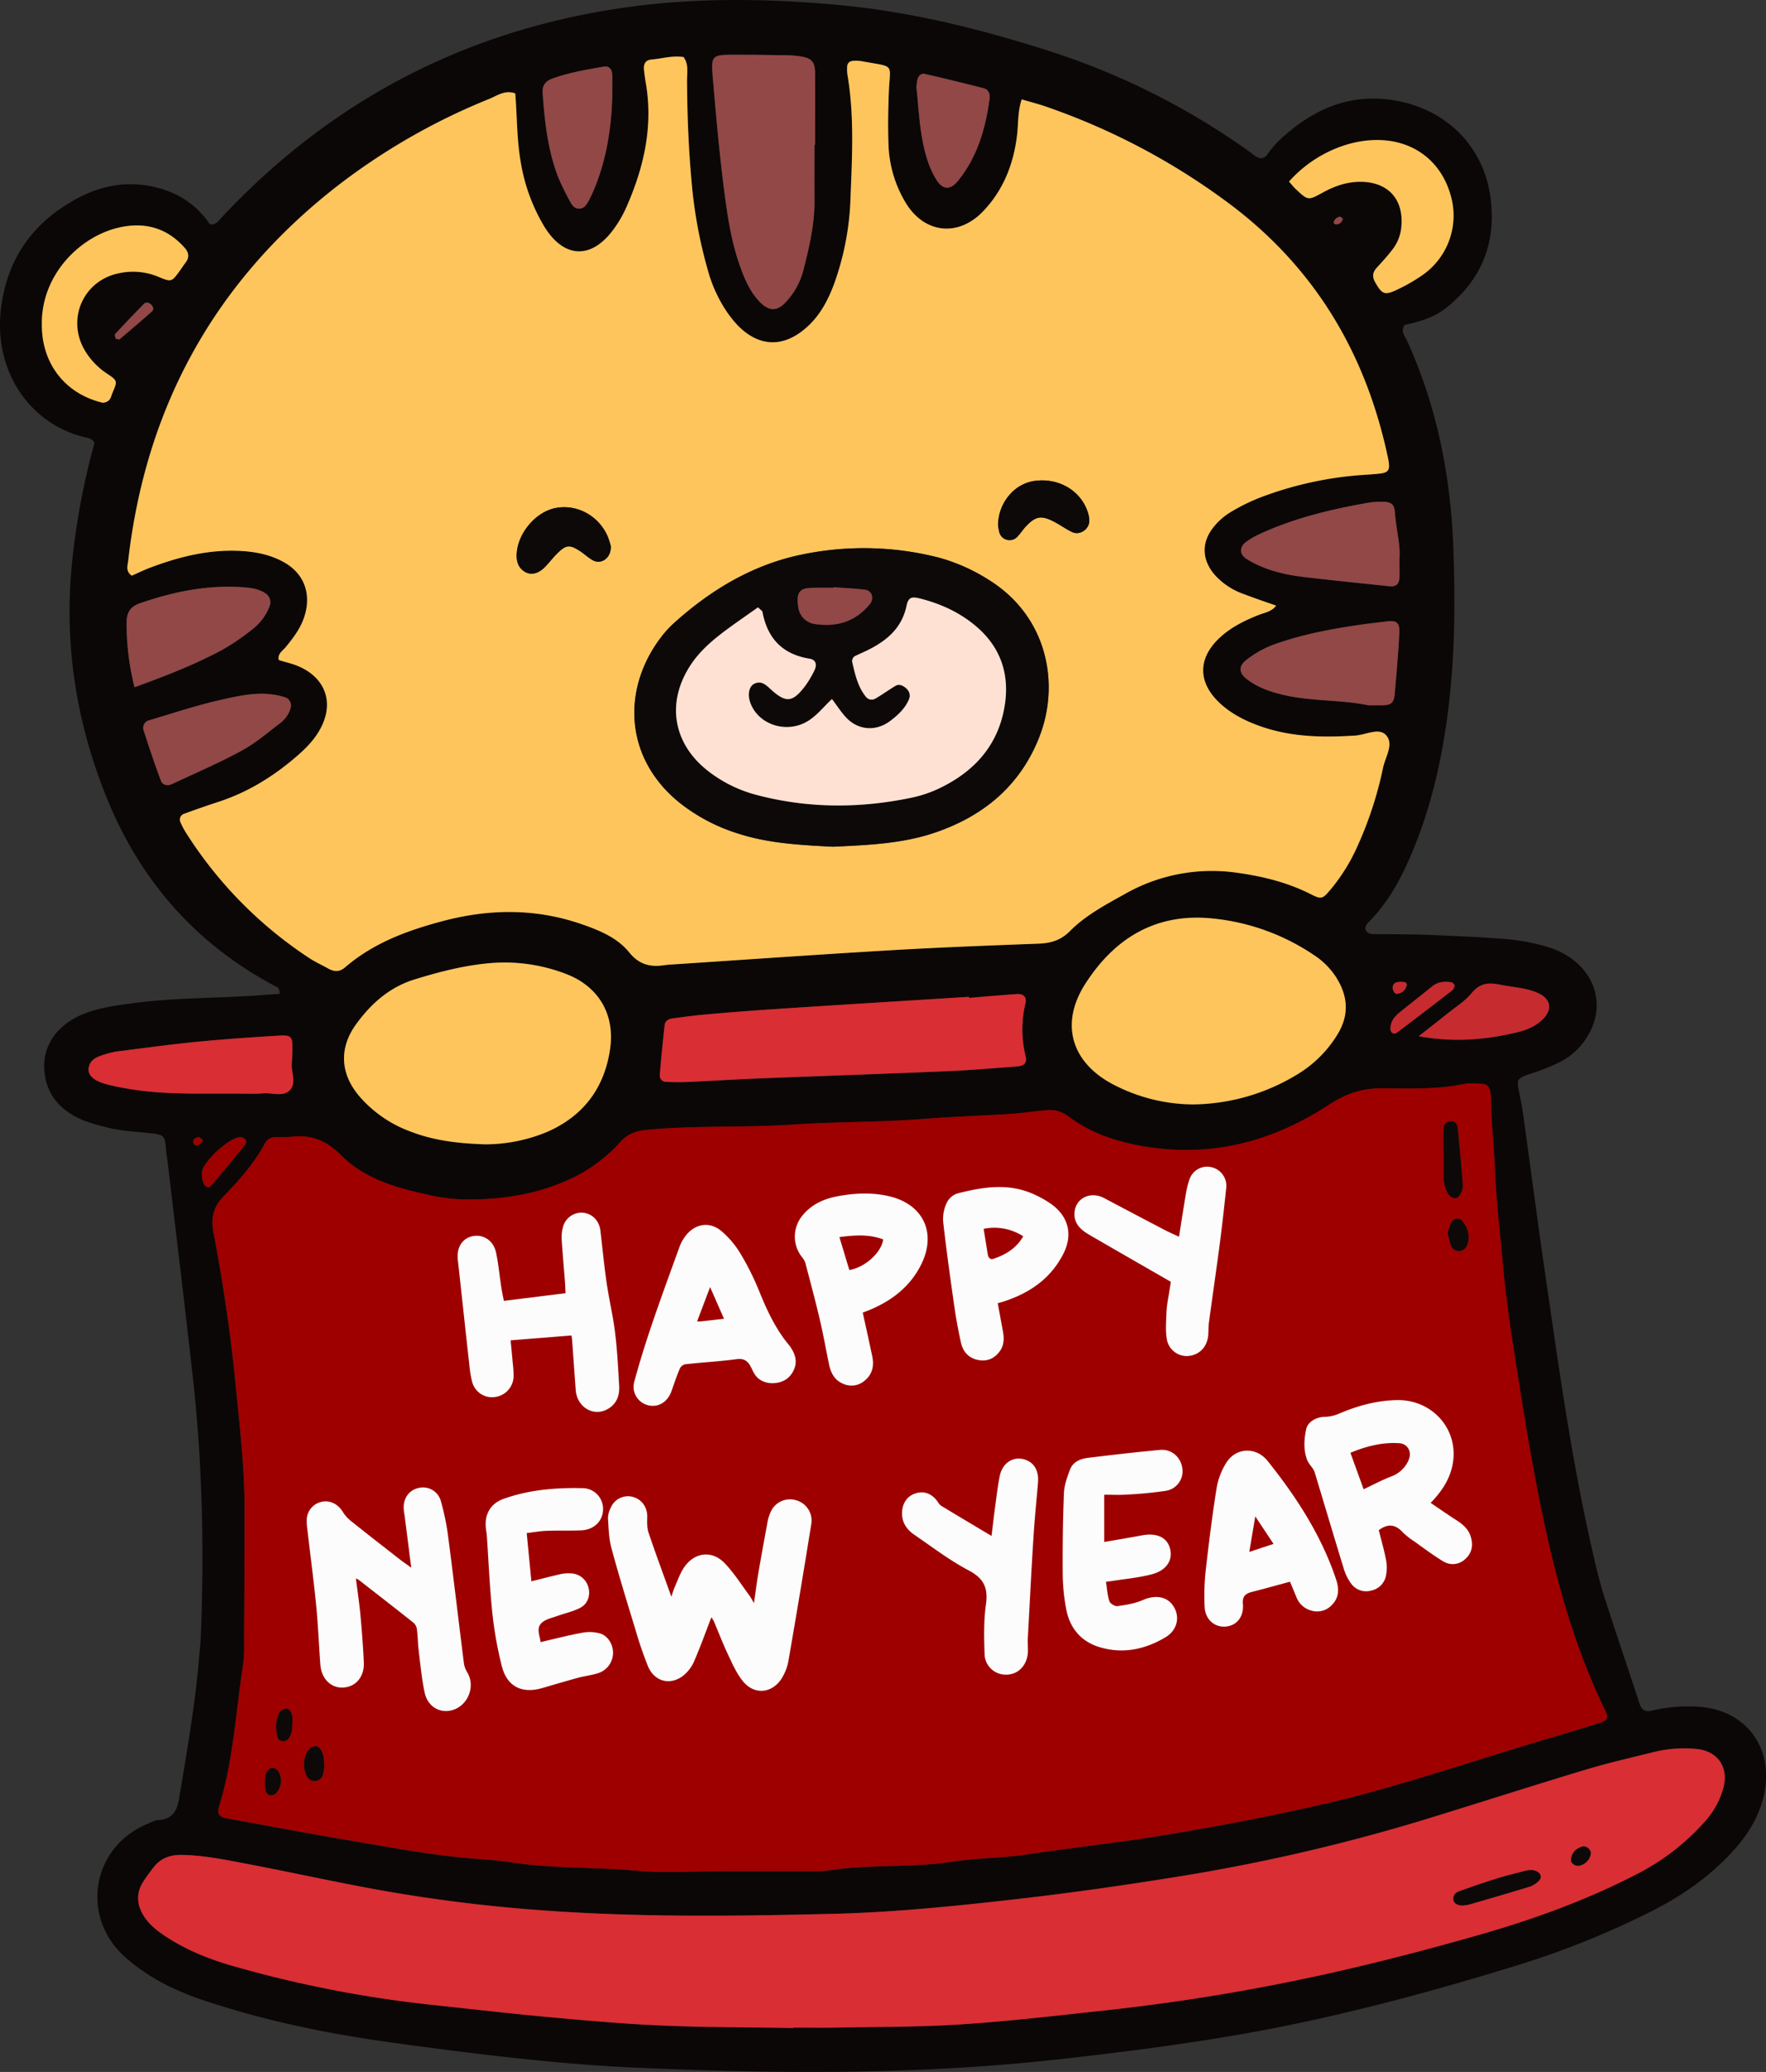 <svg xmlns="http://www.w3.org/2000/svg" width="920.89" height="1080" viewBox="0 0 920.89 1080"><rect x="0" y="0" width="920.89" height="1080" fill="#333333" stroke="none"/><g id="Слой_2" data-name="Слой 2"><g id="attributes01_540447534"><g id="attributes01_540447534-2" data-name="attributes01_540447534"><path d="M152.48 898.15c-.17 2.36-.14 4.76-1.25 6.83 1.11-2.07 1.08-4.47 1.25-6.83.0-.91.0-1.81.0-2.72C152.5 896.34 152.48 897.24 152.48 898.15z" fill="none"/><path d="M530.21 254.43a21.52 21.52.0 0 1 3.46-2A21.52 21.52.0 0 0 530.21 254.43z" fill="none"/><path d="M530.21 254.43a24.19 24.19.0 0 0-9.77 19.81c.17.9.31 1.8.53 2.69-.22-.89-.36-1.79-.53-2.69A24.19 24.19.0 0 1 530.21 254.43z" fill="none"/><path d="M698.89 112.88h0c-1.77.4-3.12 1.29-3.46 3.19C695.77 114.17 697.12 113.28 698.89 112.88z" fill="none"/><path d="M730.61 53c-25-5.43-45.4 3.24-63.31 19.95A51 51 0 0 0 661 80.32c-2.24 3.09-4.5 2.42-7 .59-1.86-1.37-3.72-2.75-5.62-4.07A376.47 376.47.0 0 0 548.2 26.94C512.05 15.33 475.37 6.12 437.38 2.61 399-.94 360.56-1.35 322.45 4.42q-122.23 18.49-207 109.07c-1.51 1.61-2.67 3.9-6 3.42Q98.78 101.21 79.4 97.22c-13.38-2.75-25.84-.59-37.65 5.45-24 12.26-38.2 31.86-41.29 58.67-3.61 31.37 14.13 58.74 42.59 66.28 2.16.58 4.64.61 6.25 3.14a375.81 375.81.0 0 0-11.71 62.31c-4.32 42.37 2.07 83.06 17.88 122.33 17.38 43.19 46.28 76.38 87.6 98.41 1.07.58 2.76.66 2.76 4.22-4.77.33-9.36.67-14 1-20.77 1.28-41.63 1.1-62.33 3.86-8.72 1.17-17.43 2.29-25.67 5.53-13.37 5.26-21.22 15.73-20.76 28.24.5 13.56 8.22 22.16 20.24 27.26a93 93 0 0 0 10.57 3.25c7.17 2.07 14.56 2.53 21.93 3.25 11 1.06 10 1.24 10.91 10.25.18 1.84.55 3.66.76 5.5 4.33 36.75 8.78 73.48 12.92 110.25 5.1 45.15 6.14 90.46 4.36 135.84-.16 4.16-.63 8.3-1 12.45-2.06 24.46-6.36 48.59-10.37 72.77-1.16 7-3.81 10.85-11.07 11.23-1.76.09-3.48 1.18-5.19 1.88C48.6 962.19 41.7 997.56 64 1019a88.81 88.81.0 0 0 12 9.36c9.24 6.25 19.41 10.64 30 14.24a472 472 0 0 0 50.79 13.79c24.41 5.39 49.15 8.6 73.92 11.81 34 4.39 68 8.15 102.21 9.63 73.09 3.16 146.16 3.7 219.08-4.41 30.81-3.43 61.54-7.31 92.07-12.54 48.81-8.35 96.61-21 143.91-35.48a451.73 451.73.0 0 0 74.53-29.83c15.78-8.12 30-18.23 41.89-31.52 7.18-8 12.68-17 15.24-27.63 6.06-25.13-9.32-45.81-35-46.84a81.83 81.83.0 0 0-23.43 2.11c-3 .77-5.14-.2-6.24-3.58-6.15-18.9-12.62-37.69-18.64-56.62-2.52-7.92-4.36-16.06-6.21-24.17-11.1-48.75-17.81-98.25-25-147.66-3.85-26.55-7.28-53.15-11-79.72-.44-3.2-1.12-6.37-1.75-9.54-1.66-8.37-1.63-8.23 7.2-11.19a106.89 106.89.0 0 0 14.07-5.73 35.12 35.12.0 0 0 13.28-11.94c9.72-14.34 6.72-31.47-7.25-41.7A40.92 40.92.0 0 0 806 493.3a110.5 110.5.0 0 0-19-3.66c-13.82-1.14-27.69-1.77-41.56-2.33-9.71-.38-19.43-.3-29.15-.41-2 0-3.86-.69-4.3-2.65-.22-1 .66-2.6 1.52-3.44 10.39-10.31 17.08-22.88 22.71-36.18 10.18-24.05 15.77-49.23 19-75 3.45-27.64 3.62-55.4 2.67-83.16-1.29-37.8-8.47-74.34-24.23-109-1-2.24-3.48-4.55-1.24-8.09 7.18-1.64 14.76-3.49 21.15-8.48 19.76-15.43 27.25-35.76 23.31-60.11C772.88 76.26 754.84 58.28 730.61 53zM478.36 41.63c.47-2 1.91-3.54 3.84-3.1Q497.64 42 513 46c2.58.67 3.4 3.08 3.07 5.48-2.15 15.67-6.42 30.58-16.72 43.05-3.91 4.72-7.83 4.32-11-.79-3.94-6.35-5.95-13.53-7.29-20.69-1.69-9-2.13-18.21-3.14-27.58A32.72 32.72.0 0 1 478.36 41.63zM382 28.55c9.24.0 18.48.1 27.72.26a50.68 50.68.0 0 1 8.26.69c5.3 1 6.92 2.85 7 8.53.14 12.48.0 24.95.0 37.43h-.3c0 9.71-.06 19.41.0 29.12.1 12.6-2.83 24.71-5.94 36.79A38 38 0 0 1 410.18 157c-4.79 5.44-9.1 5.42-14.05.3-5.27-5.47-8.05-12.3-10.5-19.31-3.84-10.95-5.8-22.41-7.35-33.76-2.93-21.47-4.83-43.09-6.69-64.68C370.69 29.12 371.57 28.58 382 28.55zm-94.15 12.5c8.72-3.21 17.85-4.69 26.93-6.3 2.67-.48 4.33 1.37 4.42 4.06.15 4.15.0 8.31.0 12.22-.5 15.59-2.83 30.58-8.38 45a72.46 72.46.0 0 1-3.31 7.62c-1.27 2.41-2.55 5.29-5.85 5.13-2.53-.12-3.77-2.44-4.82-4.47a122.33 122.33.0 0 1-6-12.47c-5.27-14-6.88-28.64-7.92-43.41C282.67 44.6 284.41 42.32 287.87 41.05zM58.63 204.8c-.54 1.26-.81 2.8-1.72 3.7a4.58 4.58.0 0 1-3.55 1.35C34 205.18 21.88 189.6 21.83 169.59c-.6-25.6 19-45.74 39.38-50.81 13.49-3.34 25.66-.42 35.16 10.46 2 2.3 2.53 4.82.49 7.48-1.12 1.47-2.11 3-3.19 4.52-4.11 5.67-4.24 5.95-11.11 3a34.24 34.24.0 0 0-20.33-1.88C43.8 146 34.74 165.6 43.84 182a37.43 37.43.0 0 0 12.24 12.91C61.36 198.48 61.25 198.65 58.63 204.8zm1.74-28.34c-.25-.76-.7-2-.36-2.33q7.41-8 15.06-15.76c1.1-1.11 2.6-.64 3.66.32s1.7 2.57.57 3.58c-5.71 5.1-11.59 10-17.06 14.71C61.12 176.69 60.45 176.68 60.37 176.46zM66 324.7c0-5.26 1.75-8.46 7.1-10.3 17.22-5.94 34.72-9.52 53-8.34 4.18.27 8.27.7 12 3a5.63 5.63.0 0 1 2.39 7.14 27.6 27.6.0 0 1-9.12 12 115.37 115.37.0 0 1-16 10.83c-14.25 7.59-29.28 13.41-45.19 19.19A134.53 134.53.0 0 1 66 324.7zm17.91 82.14c-3.21-8.61-6.12-17.33-8.94-26.08a4.06 4.06.0 0 1 3-5.39c12.32-3.66 24.55-7.73 37.05-10.56 8.45-1.91 17.1-4 25.95-3a36.7 36.7.0 0 1 8 1.72c1.8.6 2.75 2.33 2.89 4.42a14.88 14.88.0 0 1-5.76 9c-6.58 5-13 10.5-20.18 14.41-11.7 6.35-24 11.6-36.07 17.28C87.36 409.78 84.83 409.23 83.94 406.84zM66.65 567.47a106.29 106.29.0 0 1-12.15-2.61c-5.87-1.76-8.66-4.55-8.27-7.89.61-5.15 5-6.23 8.88-7.53a41.92 41.92.0 0 1 8.12-1.65c13.27-1.67 26.54-3.51 39.86-4.79 14.24-1.38 28.53-2.34 42.82-3.21 5.81-.35 6.64.71 6.59 6.08.0 2.77-.1 5.55-.31 8.31-.37 4.57 2.25 9.94-.54 13.52-3.44 4.41-9.53 1.78-14.45 2.2-4.14.36-8.31.13-12.47.15-3.24.0-6.47.0-9.71.0C98.85 570.05 82.66 570.3 66.65 567.47zm36.45 29.58c-1.28.57-2.81-1.32-2.25-2.55a2.77 2.77.0 0 1 .54-.79 3.32 3.32.0 0 1 2.85-.81l1.69 1.57C105 595.36 104.21 596.56 103.1 597.05zm2.32 17.08a19.09 19.09.0 0 1-.14-3.36c.8-5.32 13.52-17.12 19.41-18a4.23 4.23.0 0 1 2.62.58c1.51.94 1.09 2.51.28 3.5Q118.91 607.6 110 618.1c-1 1.21-2.7.61-3.47-.64A12.59 12.59.0 0 1 105.42 614.13zM863.2 913a66.44 66.44.0 0 1 20.7-1.5c11.37.77 17.62 9.11 14.9 20a42.86 42.86.0 0 1-9.93 18.09 119.9 119.9.0 0 1-34.88 27c-26.41 13.69-54.22 23.76-82.72 31.9-36.46 10.4-73.22 19.66-110.49 26.73q-42.24 8-85 12.67c-24.82 2.68-49.64 5.59-74.53 7.22-21.68 1.43-43.47 1.26-65.22 1.7-7.4.15-14.8.0-22.21.0v.2c-22.68-.38-45.37-.32-68-1.26-19.38-.81-38.74-2.52-58.08-4.28-20.25-1.84-40.46-4.17-60.69-6.34a613.06 613.06.0 0 1-106-20.57c-12-3.49-23.61-8.11-34.19-15-4.3-2.81-8.37-5.84-11.29-10.11-4-5.81-4.87-12-1.13-18.25A86.2 86.2.0 0 1 80 973.44c3.65-4.77 8.46-6.62 14.5-6.56 11.66.14 23 2.52 34.32 4.68 22.71 4.3 45.28 9.33 68 13.45a809.49 809.49.0 0 0 82.49 10.49c51.78 4 103.58 3.35 155.39 2.07 31-.76 61.82-3.87 92.62-7.34 28-3.15 55.94-7.07 83.79-11.54a968.91 968.91.0 0 0 129.7-29.6c28.74-8.77 57.34-18 86.1-26.72C838.89 918.77 851.1 916.05 863.2 913zM767.45 517.6c4.25-5.23 8.81-5.58 14.73-4.35 6.77 1.4 13.8 1.53 20.21 4.56s7.18 8.35 2.31 13.29c-3.72 3.79-8.38 5.72-13.36 6.93-16.67 4.05-33.57 5.41-51.55 2.11 5-3.94 10-7.84 15-11.83C759.1 524.84 764 521.81 767.45 517.6zm-36.63-5.77c1.22.0 3.1.09 2.7 1.93a5.73 5.73.0 0 1-4.79 4.28c-1.33.24-2.21-1.33-2.53-2.91C726.22 512.09 728.46 511.77 730.82 511.83zm-1.15 16c5.67-4.58 11.43-9.06 17.08-13.66 3.12-2.54 6.65-2.76 10.33-2.11.61.11 1.06 1.06 1.57 1.6-.43.88-.61 1.94-1.23 2.42q-14.58 11.31-29.3 22.42a2.41 2.41.0 0 1-2.32-.21 3.37 3.37.0 0 1-.76-2.43C725.22 532.45 727.12 529.91 729.67 527.85zm-9.41 39.49c14.29.06 28.67.73 42.87-2.21 3.11-.64 6.46-.3 9.68-.13 2.64.14 4 1.91 4.37 4.47a19.78 19.78.0 0 1 .24 2.76c0 12.49 1.63 24.91 2.09 37.32.61 16.21 2.63 32.25 4 48.34 1.79 20.66 5.1 41.21 8.33 61.71 3.8 24.15 7.83 48.26 12.9 72.21 7.19 34 16.56 67.26 31.7 98.71 2.54 5.27 2.25 6.14-3.29 7.88-10.57 3.32-21.21 6.46-31.83 9.64-37.17 11.14-73.88 23.82-111.76 32.51-27.89 6.4-56 11.72-84.23 16.34-23.24 3.79-46.64 6.27-69.9 9.79-12.76 1.93-25.85 1.73-38.58 3.73-21.55 3.4-43.43 1.21-64.94 4.63a62.63 62.63.0 0 1-9.7.35q-22.9.0-45.81.0c-14.81.0-29.72 1.08-44.41-.26-21.62-2-43.4-1-64.94-4.29-9.55-1.45-19.28-1.78-28.92-2.83C217.92 965.83 198 962 178 958.62s-40-7.2-59.93-10.82c-3.56-.65-5-2.36-3.91-5.77 7.54-24.44 8.85-49.92 12.69-75a75.81 75.81.0 0 0 .44-11.09q.18-34 .28-68c0-23.13-2.72-46-5-69-1.6-16.1-3.74-32.09-6.26-48q-2.27-14.36-5-28.62c-1.39-7.28-.18-13.11 5.43-18.83 8-8.2 15.71-17 21.29-27.21a6 6 0 0 1 5.5-3.47 79.68 79.68.0 0 0 8.33-.2c10.3-1.25 18.26 1.87 25.87 9.53 12.1 12.18 28.36 17 44.77 20.54a95.34 95.34.0 0 0 17.8 2.54c21 .49 41.36-2.52 60.44-12.25a80.47 80.47.0 0 0 22.86-17.77c3.67-4 7.77-5.6 13.27-6.15 25.36-2.5 50.86-1.11 76.19-2.79 22.63-1.51 45.31-1.17 67.85-2.91 14.3-1.1 28.59-1.69 42.88-2.45 7.37-.39 14.69-1.47 22-2.18a16 16 0 0 1 11.6 3.47c12.13 9.1 26.29 13.41 41 15.72 34.49 5.42 66-3.23 94.78-22.06C701.73 570.18 710.11 567.3 720.26 567.34zM185.9 533.62c7.76-10.58 17.27-19.06 30.31-23.07 12.84-4 25.72-7.28 39.16-8.48a89 89 0 0 1 39.45 5.5c17.21 6.42 26 21.1 23.3 39.35-3 20.28-13.91 34.83-32.82 43.11a84.52 84.52.0 0 1-32.14 6.45c-16.54-.5-28.33-2.46-39.65-6.88a64.43 64.43.0 0 1-26-17.93C177.38 559.83 176.59 546.29 185.9 533.62zm348.92 17c.82 3.38-.68 5-4.46 5.28-12.44.92-24.88 2-37.35 2.52-32.34 1.37-64.69 2.44-97 3.72-12.47.5-24.93 1.29-37.4 1.85-3.69.16-7.4.11-11.09-.05a3.3 3.3.0 0 1-3.47-3.49c.7-8.73 1.6-17.45 2.55-26.16.22-2 1.87-3.1 3.8-3.37 5.49-.76 11-1.55 16.51-2q15.87-1.44 31.79-2.54c18-1.23 36-2.34 54-3.48l52.6-3.28c0 .19.0.38.0.56 8.29-.67 16.58-1.4 24.88-2 3.57-.25 5.34 1.56 4.53 5A58 58 0 0 0 534.82 550.61zM565.89 513c15.3-23.91 36.9-37.12 66.37-34.16a114.58 114.58.0 0 1 52.88 19.06 39.23 39.23.0 0 1 11.66 11.68c6.28 9.91 6.79 19.81.46 30a61.78 61.78.0 0 1-20.44 20.33 106.38 106.38.0 0 1-55 15.85 90.9 90.9.0 0 1-41.46-10.45C558.67 553.81 552.64 533.67 565.89 513zM721.23 400.12a194.88 194.88.0 0 1-13.3 40.8 96.12 96.12.0 0 1-14.69 23.43c-3.54 4.09-4.28 4.44-9.48 1.8-12.12-6.16-25-9.37-38.4-11.24A91.74 91.74.0 0 0 586.48 466c-10.09 5.62-20.42 11.09-28.64 19.38-4.63 4.65-9.84 6.2-16.13 6.44-25.43.95-50.87 1.9-76.27 3.38C428 497.4 390.66 5e2 353.26 502.5c-2.3.15-4.63.23-6.91.57-7.29 1.08-13.06-.34-18.18-6.65-6.24-7.68-15.51-11.51-24.76-14.72-24-8.31-48.15-8.08-72.41-1.66-18.44 4.89-36.2 11.4-51 24.12-2.91 2.5-5.78 2.37-8.91.6s-6.62-3.33-9.7-5.35a217 217 0 0 1-63.92-64.67 40.56 40.56.0 0 1-3.29-6.08 3.18 3.18.0 0 1 1.85-4.51c6.07-2.23 12.18-4.33 18.32-6.36 15.17-5 28.44-13.27 40.45-23.66 4.55-3.94 8.78-8.22 11.83-13.51 7.83-13.56 3.65-26.9-10.64-33.24-3.34-1.48-7-2.25-10.57-3.37-.81-3.25 2-4.75 3.63-6.78 3.81-4.67 7.44-9.4 9.46-15.22 4.26-12.26.23-23.37-11.17-29.41-7.06-3.73-14.79-5.17-22.74-5.51-16-.69-31.19 3.09-46 8.66-3.42 1.29-6.71 2.9-9.85 4.28-3.34-2.34-2.17-5.23-1.89-7.67 9.1-79.78 44.71-144.93 108-194.63a333.28 333.28.0 0 1 80.31-46.22c4.1-1.67 8.13-4.79 13.53-2.87 1 11.8.76 23.84 2.85 35.72A95.17 95.17.0 0 0 283.85 118c10.35 16.83 24.72 17.27 36.34 1.19a61 61 0 0 0 6.27-10.77c9.39-21.09 14.42-42.91 10.19-66.13-.33-1.82-.5-3.67-.75-5.5-.43-3.13.31-5.55 4-5.85 5.5-.46 10.92-2.18 16.57-1.27 2.76 3.69 1.81 8 1.83 12.05.09 17.59.75 35.15 2.35 52.68a241.11 241.11.0 0 0 8.47 46.31 73.66 73.66.0 0 0 8.18 19.06 59.43 59.43.0 0 0 7.52 9.91c11.18 11.3 23.81 11.54 35.7 1.07 7.18-6.32 11.43-14.5 14.64-23.24a145.26 145.26.0 0 0 8.41-44.83c.83-21.25 2-42.56-1.62-63.71a21.31 21.31.0 0 1-.19-4.15c.07-2.3 1.63-3.09 3.63-3.15a19.89 19.89.0 0 1 4.15.27c17.62 3.26 14.53.61 13.93 16.63-.34 9.24-.53 18.5-.12 27.73a62.31 62.31.0 0 0 8.69 29c9.63 16.37 27.48 18.58 40.65 4.8 10.59-11.08 15.9-24.75 17.69-39.88.69-5.84.23-11.89 2.39-18.42 4.51 1.33 8.42 2.33 12.23 3.63A351 351 0 0 1 638.08 104c46.43 33.66 74 79.22 85.71 134.92.09.45.17.91.24 1.36.79 4.69-.09 6.09-4.45 6.6-3.21.38-6.45.54-9.69.76a186.88 186.88.0 0 0-52.62 11.66 98.47 98.47.0 0 0-16.1 8 32.79 32.79.0 0 0-8.24 7.31c-6.65 8.12-6.32 17.32.6 25.21a36.5 36.5.0 0 0 14.91 9.84c5.59 2.13 11.29 4 17 6.06-2.43 3.24-6.19 3.67-9.49 5-7.33 2.95-14.36 6.44-20.18 11.94-11.24 10.65-11.19 23.06.14 33.75 6.18 5.81 13.62 9.49 21.54 12.27 16.07 5.62 32.63 5.86 49.37 4.75 5.41-.35 12.22-4.24 15.92-.25C727 387.75 722.4 394.51 721.23 400.12zm-25.8-284c.34-1.9 1.69-2.79 3.46-3.19h0c.37.34 1 .81 1.27 1.11.09.1.13.18.11.23-.71 1.67-1.86 2.94-3.91 2.67C696 116.84 695.38 116.29 695.43 116.07zm34.23 213.82c-.54 10.55-1.48 21.08-2.4 31.6-.45 5.08-1.78 6.07-7.11 6.16-1.84.0-3.68.0-6.52.0-14.37-3.06-30.21-1.93-45.48-5.7-6.76-1.68-13.2-4-18.67-8.51-3.44-2.82-3.5-6.34.11-9.23a52.65 52.65.0 0 1 15.62-8.62c13.95-4.9 28.37-7.64 42.93-9.8 5-.74 10-1.27 15-1.9S729.94 324.53 729.66 329.89zm.09-28.67c-.18 3.43-1.89 4.71-5.48 4.33-14.65-1.57-29.31-3-43.93-4.75-10.6-1.25-20.91-3.66-30.13-9.37-3.9-2.4-4.09-6.22-.41-8.95a40.48 40.48.0 0 1 7.12-4.15c18.14-8.4 37.4-12.95 57-16.36a42.92 42.92.0 0 1 6.9-.43c4.43.0 6.29 1.21 6.55 5.24.57 8.74 3.08 17.3 2.44 24.49C729.78 295.69 729.9 298.46 729.75 301.22zm12.4-158.11A87.32 87.32.0 0 1 729 150.74c-6.91 3.43-8.31 2.79-11.95-3.65-1.59-2.83-1.36-5.11.79-7.47 2.79-3.06 5.61-6.12 8.13-9.41a22.39 22.39.0 0 0 4.68-11.35c1.67-14.69-6.65-24.1-21.35-24.09-7.14.0-13.53 2.28-19.7 5.68-7.51 4.14-7.6 4.06-13.85-1.8-1.32-1.24-2.43-2.69-3.61-4C684.88 80.31 703.92 72 721.11 73.08s30.38 11.63 35.23 28.31A37.79 37.79.0 0 1 742.15 143.11z" fill="#0b0706"/><path d="M598.4 597.83c-14.7-2.31-28.86-6.62-41-15.72a16 16 0 0 0-11.6-3.47c-7.35.71-14.67 1.79-22 2.18-14.29.76-28.58 1.35-42.88 2.45-22.54 1.74-45.22 1.4-67.85 2.91-25.33 1.68-50.83.29-76.19 2.79-5.5.55-9.6 2.15-13.27 6.15a80.47 80.47.0 0 1-22.86 17.77c-19.08 9.73-39.41 12.74-60.44 12.25a95.34 95.34.0 0 1-17.8-2.54c-16.41-3.56-32.67-8.36-44.77-20.54-7.61-7.66-15.57-10.78-25.87-9.53a79.68 79.68.0 0 1-8.33.2 6 6 0 0 0-5.5 3.47c-5.58 10.25-13.25 19-21.29 27.21-5.61 5.72-6.82 11.55-5.43 18.83q2.73 14.26 5 28.62c2.52 15.95 4.66 31.94 6.26 48 2.28 23 5 45.9 5 69q-.08 34-.28 68a75.81 75.81.0 0 1-.44 11.09c-3.84 25.06-5.15 50.54-12.69 75-1 3.41.35 5.12 3.91 5.77 20 3.62 39.91 7.47 59.93 10.82s39.94 7.21 60.18 9.4c9.64 1.05 19.37 1.38 28.92 2.83 21.54 3.29 43.32 2.33 64.94 4.29 14.69 1.34 29.6.26 44.41.26q22.9.0 45.81.0a62.63 62.63.0 0 0 9.7-.35c21.51-3.42 43.39-1.23 64.94-4.63 12.73-2 25.82-1.8 38.58-3.73 23.26-3.52 46.66-6 69.9-9.79 28.26-4.62 56.34-9.94 84.23-16.34 37.88-8.69 74.59-21.37 111.76-32.51 10.62-3.18 21.26-6.32 31.83-9.64 5.54-1.74 5.83-2.61 3.29-7.88-15.14-31.45-24.51-64.69-31.7-98.71-5.07-23.95-9.1-48.06-12.9-72.21-3.23-20.5-6.54-41.05-8.33-61.71-1.4-16.09-3.42-32.13-4-48.34-.46-12.41-2.09-24.83-2.09-37.32a19.78 19.78.0 0 0-.24-2.76c-.35-2.56-1.73-4.33-4.37-4.47-3.22-.17-6.57-.51-9.68.13-14.2 2.94-28.58 2.27-42.87 2.21-10.15.0-18.53 2.84-27.08 8.43C664.42 594.6 632.89 603.25 598.4 597.83zM144.53 934.06a3.64 3.64.0 0 1-3.42 1.7c-1.74-.1-2.23-1.43-2.54-2.73a36.32 36.32.0 0 1-.48-4.4c.26-1.5.25-3.44 1-5a4.1 4.1.0 0 1 3.09-2.11 4.49 4.49.0 0 1 3.18 2.22A9.62 9.62.0 0 1 144.53 934.06zm6.7-29.08a6.89 6.89.0 0 1-1.54 1.94c-1.19 1.07-4.14.67-4.68-.78a18.43 18.43.0 0 1 0-11.94 5.15 5.15.0 0 1 3.79-3.51c1.75-.48 3.57 1.93 3.66 4.74.0.91.0 1.81.0 2.72C152.31 900.51 152.34 902.91 151.23 905zm17.12 20.26a4.22 4.22.0 0 1-4 3.07 4.48 4.48.0 0 1-4.39-2.71 13.32 13.32.0 0 1-1.34-5.23c-.16-5.23 2.19-9.49 5.26-10.11s5.34 3.45 5.28 10.75A23.52 23.52.0 0 1 168.35 925.24zm597.07-277.4c-.58 2.24-1.94 4.17-4.68 4.23a4.38 4.38.0 0 1-4.18-3 44.19 44.19.0 0 1-1.64-6.71c.59-1.73 1.07-3.47 1.77-5.11.95-2.2 4.34-2.67 5.74-.9C765.13 639.74 766.54 643.54 765.42 647.84zM752.8 588.21a3.77 3.77.0 0 1 3.34-3.75 3.44 3.44.0 0 1 3.91 3c1.06 10 1.92 20 2.73 30a8.45 8.45.0 0 1-.78 4c-.73 1.62-1.78 3.47-3.94 3a5.44 5.44.0 0 1-3-2.3 17.11 17.11.0 0 1-2.19-9.24v-11h-.11C752.75 597.35 752.64 592.78 752.8 588.21z" fill="#9e0000"/><path d="M706.85 383.39c-16.74 1.11-33.3.87-49.37-4.75-7.92-2.78-15.36-6.46-21.54-12.27-11.33-10.69-11.38-23.1-.14-33.75 5.82-5.5 12.85-9 20.18-11.94 3.3-1.33 7.06-1.76 9.49-5-5.74-2-11.44-3.93-17-6.06a36.5 36.5.0 0 1-14.91-9.84c-6.92-7.89-7.25-17.09-.6-25.21a32.79 32.79.0 0 1 8.24-7.31 98.47 98.47.0 0 1 16.1-8 186.88 186.88.0 0 1 52.62-11.66c3.24-.22 6.48-.38 9.69-.76 4.36-.51 5.24-1.91 4.45-6.6-.07-.45-.15-.91-.24-1.36C712.1 183.19 684.51 137.63 638.08 104A351 351 0 0 0 545 55.43c-3.81-1.3-7.72-2.3-12.23-3.63-2.16 6.53-1.7 12.58-2.39 18.42-1.79 15.13-7.1 28.8-17.69 39.88-13.17 13.78-31 11.57-40.65-4.8a62.31 62.31.0 0 1-8.69-29c-.41-9.23-.22-18.49.12-27.73.6-16 3.69-13.37-13.93-16.63a19.89 19.89.0 0 0-4.15-.27c-2 .06-3.56.85-3.63 3.15A21.31 21.31.0 0 0 441.9 39c3.61 21.15 2.45 42.46 1.62 63.71a145.26 145.26.0 0 1-8.41 44.83c-3.21 8.74-7.46 16.92-14.64 23.24-11.89 10.47-24.52 10.23-35.7-1.07a59.43 59.43.0 0 1-7.52-9.91 73.66 73.66.0 0 1-8.18-19.06 241.11 241.11.0 0 1-8.47-46.31c-1.6-17.53-2.26-35.09-2.35-52.68.0-4 .93-8.36-1.83-12-5.65-.91-11.07.81-16.57 1.27-3.64.3-4.38 2.72-4 5.85.25 1.83.42 3.68.75 5.5 4.23 23.22-.8 45-10.19 66.13a61 61 0 0 1-6.27 10.77c-11.62 16.08-26 15.64-36.34-1.19a95.17 95.17.0 0 1-12.28-33.67c-2.09-11.88-1.85-23.92-2.85-35.72-5.4-1.92-9.43 1.2-13.53 2.87a333.28 333.28.0 0 0-80.31 46.22c-63.29 49.7-98.9 114.85-108 194.63-.28 2.44-1.45 5.33 1.89 7.67 3.14-1.38 6.43-3 9.85-4.28 14.83-5.57 30-9.35 46-8.66 8 .34 15.68 1.78 22.74 5.51 11.4 6 15.43 17.15 11.17 29.41-2 5.82-5.65 10.55-9.46 15.22-1.67 2-4.44 3.53-3.63 6.78 3.57 1.12 7.23 1.89 10.57 3.37 14.29 6.34 18.47 19.68 10.64 33.24-3 5.29-7.28 9.57-11.83 13.51-12 10.39-25.28 18.65-40.45 23.66-6.14 2-12.25 4.13-18.32 6.36a3.18 3.18.0 0 0-1.85 4.51 40.56 40.56.0 0 0 3.29 6.08 217 217 0 0 0 63.92 64.67c3.08 2 6.48 3.53 9.7 5.35s6 1.9 8.91-.6c14.76-12.72 32.52-19.23 51-24.12 24.26-6.42 48.46-6.65 72.41 1.66 9.25 3.21 18.52 7 24.76 14.72 5.12 6.31 10.89 7.73 18.18 6.65 2.28-.34 4.61-.42 6.91-.57 37.4-2.46 74.78-5.1 112.18-7.29 25.4-1.48 50.84-2.43 76.27-3.38 6.29-.24 11.5-1.79 16.13-6.44 8.22-8.29 18.55-13.76 28.64-19.38a91.74 91.74.0 0 1 58.88-11.1c13.4 1.87 26.28 5.08 38.4 11.24 5.2 2.64 5.94 2.29 9.48-1.8a96.12 96.12.0 0 0 14.69-23.43 194.88 194.88.0 0 0 13.3-40.8c1.17-5.61 5.8-12.37 1.54-17C719.07 379.15 712.26 383 706.85 383.39zM309.06 292c-2.39-1.35-4.41-3.32-6.72-4.81-5.39-3.46-7.25-3.24-12 1.53-2.28 2.28-4.2 4.92-6.5 7.17-3.31 3.23-7 4-10 2.24-3.64-2.11-4.62-5.59-4.4-9.46.61-10.81 9.89-21.74 20.09-23.81 11-2.24 22.29 3.67 27.19 14.35a39.33 39.33.0 0 1 1.79 5.45C318.78 290.93 313.48 294.47 309.06 292zm233 91.95c-9.95 25.47-28.94 41.29-54.27 50-17.27 5.92-35.38 6.58-53.62 7.44-16.44-.89-33.07-1.65-49.14-6.83a94.23 94.23.0 0 1-30.52-16C325.28 395 324.28 358.83 344.82 332a53.56 53.56.0 0 1 6.55-7.16c19.58-17.66 41.78-30.88 67.78-36a157.93 157.93.0 0 1 70.2 1.75 94.9 94.9.0 0 1 25.33 11.08C546.55 320.91 552.68 356.7 542 383.93zm17-106.6c-3.29-1.6-6.3-3.8-9.56-5.47-6.54-3.35-9.47-2.8-14.55 2.59-1.56 1.67-2.8 3.64-4.37 5.3a5.56 5.56.0 0 1-6.32 1.34 5.44 5.44.0 0 1-3.22-4.16c-.22-.89-.36-1.79-.53-2.69a24.19 24.19.0 0 1 9.77-19.81 21.52 21.52.0 0 1 3.46-2 20.16 20.16.0 0 1 5.8-1.73c12.85-1.79 24.6 5.36 27.94 17.07a13.11 13.11.0 0 1 .54 4C567.8 276.11 562.9 279.23 559 277.33z" fill="#ffc55d"/><path d="M740.85 949.09a968.91 968.91.0 0 1-129.7 29.6c-27.85 4.47-55.75 8.39-83.79 11.54-30.8 3.47-61.65 6.58-92.62 7.34-51.81 1.28-103.61 1.93-155.39-2.07A809.49 809.49.0 0 1 196.86 985c-22.74-4.12-45.31-9.15-68-13.45-11.33-2.16-22.66-4.54-34.32-4.68-6-.06-10.85 1.79-14.5 6.56a86.2 86.2.0 0 0-5.65 7.86c-3.74 6.27-2.86 12.44 1.13 18.25 2.92 4.27 7 7.3 11.29 10.11 10.58 6.91 22.17 11.53 34.19 15a613.06 613.06.0 0 0 106 20.57c20.23 2.17 40.44 4.5 60.69 6.34 19.34 1.76 38.7 3.47 58.08 4.28 22.65.94 45.34.88 68 1.26v-.2c7.41.0 14.81.12 22.21.0 21.75-.44 43.54-.27 65.22-1.7 24.89-1.63 49.71-4.54 74.53-7.22q42.75-4.61 85-12.67c37.27-7.07 74-16.33 110.49-26.73 28.5-8.14 56.31-18.21 82.72-31.9a119.9 119.9.0 0 0 34.88-27 42.86 42.86.0 0 0 9.93-18.09c2.72-10.93-3.53-19.27-14.9-20a66.44 66.44.0 0 0-20.7 1.5c-12.1 3-24.31 5.77-36.25 9.37C798.19 931.06 769.59 940.32 740.85 949.09zm61.78 31a13.08 13.08.0 0 1-4.49 3.08c-10.58 3.27-21.22 6.34-31.86 9.42a27.67 27.67.0 0 1-3.93.58c-2.08-.26-4-.76-4.39-2.86a3.89 3.89.0 0 1 2.62-4.38c6.5-2.35 13-4.6 19.63-6.67 4.84-1.51 9.79-2.7 14.7-4 2.26-.59 4.59-.89 6.73.33a3.65 3.65.0 0 1 1.7 2A3 3 0 0 1 802.63 980.13zm26.87-13.61a7.62 7.62.0 0 1-6.06 6c-2.3.38-4.4-1.61-4.21-3.25.42-3.63 2.58-5.74 6-6.72C827.28 961.92 830 964.47 829.5 966.52z" fill="#d92e33"/><path d="M621.81 575.66a106.38 106.38.0 0 0 55-15.85 61.78 61.78.0 0 0 20.44-20.33c6.33-10.14 5.82-20-.46-30a39.23 39.23.0 0 0-11.66-11.68 114.58 114.58.0 0 0-52.88-19.06c-29.47-3-51.07 10.25-66.37 34.16-13.25 20.72-7.22 40.86 14.46 52.26A90.9 90.9.0 0 0 621.81 575.66z" fill="#ffc55d"/><path d="M213.51 589.6c11.32 4.42 23.11 6.38 39.65 6.88A84.52 84.52.0 0 0 285.3 590c18.91-8.28 29.84-22.83 32.82-43.11 2.69-18.25-6.09-32.93-23.3-39.35a89 89 0 0 0-39.45-5.5c-13.44 1.2-26.32 4.52-39.16 8.48-13 4-22.55 12.49-30.31 23.07-9.31 12.67-8.52 26.21 1.65 38A64.43 64.43.0 0 0 213.51 589.6z" fill="#ffc55d"/><path d="M530.17 518.15c-8.3.58-16.59 1.31-24.88 2 0-.18.0-.37.0-.56l-52.6 3.28c-18 1.14-36 2.25-54 3.48q-15.92 1.08-31.79 2.54c-5.52.49-11 1.28-16.51 2-1.93.27-3.58 1.32-3.8 3.37-.95 8.71-1.85 17.43-2.55 26.16a3.3 3.3.0 0 0 3.47 3.49c3.69.16 7.4.21 11.09.05 12.47-.56 24.93-1.35 37.4-1.85 32.34-1.28 64.69-2.35 97-3.72 12.47-.53 24.91-1.6 37.35-2.52 3.78-.27 5.28-1.9 4.46-5.28a58 58 0 0 1-.12-27.46C535.51 519.71 533.74 517.9 530.17 518.15z" fill="#d92e33"/><path d="M378.28 104.25c1.55 11.35 3.51 22.81 7.35 33.76 2.45 7 5.23 13.84 10.5 19.31 4.95 5.12 9.26 5.14 14.05-.3a38 38 0 0 0 8.62-15.65c3.11-12.08 6-24.19 5.94-36.79-.08-9.71.0-19.41.0-29.12h.3c0-12.48.1-24.95.0-37.43-.06-5.68-1.68-7.56-7-8.53a50.68 50.68.0 0 0-8.26-.69c-9.24-.16-18.48-.3-27.72-.26-10.45.0-11.33.57-10.43 11C373.45 61.16 375.35 82.78 378.28 104.25z" fill="#914847"/><path d="M721.11 73.08c-17.19-1.09-36.23 7.23-48.94 21.56 1.18 1.32 2.29 2.77 3.61 4 6.25 5.86 6.34 5.94 13.85 1.8 6.17-3.4 12.56-5.67 19.7-5.68 14.7.0 23 9.4 21.35 24.09A22.39 22.39.0 0 1 726 130.21c-2.52 3.29-5.34 6.35-8.13 9.41-2.15 2.36-2.38 4.64-.79 7.47 3.64 6.44 5 7.08 11.95 3.65a87.32 87.32.0 0 0 13.12-7.63 37.79 37.79.0 0 0 14.19-41.72C751.49 84.71 738.37 74.17 721.11 73.08z" fill="#ffc55d"/><path d="M56.08 194.93A37.43 37.43.0 0 1 43.84 182c-9.1-16.42.0-36.07 18.39-39.61a34.24 34.24.0 0 1 20.33 1.88c6.87 2.9 7 2.62 11.11-3 1.08-1.49 2.07-3.05 3.19-4.52 2-2.66 1.53-5.18-.49-7.48-9.5-10.88-21.67-13.8-35.16-10.46-20.4 5.07-40 25.21-39.38 50.81.05 20 12.17 35.59 31.53 40.26a4.58 4.58.0 0 0 3.55-1.35c.91-.9 1.18-2.44 1.72-3.7C61.25 198.65 61.36 198.48 56.08 194.93z" fill="#ffc55d"/><path d="M723.18 323.89c-5 .63-10 1.16-15 1.9-14.56 2.16-29 4.9-42.93 9.8a52.65 52.65.0 0 0-15.62 8.62c-3.61 2.89-3.55 6.41-.11 9.23 5.47 4.49 11.91 6.83 18.67 8.51 15.27 3.77 31.11 2.64 45.48 5.7 2.84.0 4.68.0 6.52.0 5.33-.09 6.66-1.08 7.11-6.16.92-10.52 1.86-21.05 2.4-31.6C729.94 324.53 728.21 323.26 723.18 323.89z" fill="#914847"/><path d="M115 570.05c3.24.0 6.47.0 9.71.0 4.16.0 8.33.21 12.47-.15 4.92-.42 11 2.21 14.45-2.2 2.79-3.58.17-9 .54-13.52.21-2.76.28-5.54.31-8.31.05-5.37-.78-6.43-6.59-6.08-14.29.87-28.58 1.83-42.82 3.21-13.32 1.28-26.59 3.12-39.86 4.79a41.92 41.92.0 0 0-8.12 1.65c-3.89 1.3-8.27 2.38-8.88 7.53-.39 3.34 2.4 6.13 8.27 7.89a106.29 106.29.0 0 0 12.15 2.61C82.66 570.3 98.85 570.05 115 570.05z" fill="#d92e33"/><path d="M727.34 266.78c-.26-4-2.12-5.26-6.55-5.24a42.92 42.92.0 0 0-6.9.43c-19.57 3.41-38.83 8-57 16.36a40.48 40.48.0 0 0-7.12 4.15c-3.68 2.73-3.49 6.55.41 8.95 9.22 5.71 19.53 8.12 30.13 9.37 14.62 1.72 29.28 3.18 43.93 4.75 3.59.38 5.3-.9 5.48-4.33.15-2.76.0-5.53.0-10C730.42 284.08 727.91 275.52 727.34 266.78z" fill="#914847"/><path d="M131.39 328.2a27.6 27.6.0 0 0 9.12-12 5.63 5.63.0 0 0-2.39-7.14c-3.69-2.28-7.78-2.71-12-3-18.31-1.18-35.81 2.4-53 8.34-5.35 1.84-7.12 5-7.1 10.3a134.53 134.53.0 0 0 4.13 33.52c15.91-5.78 30.94-11.6 45.19-19.19A115.37 115.37.0 0 0 131.39 328.2z" fill="#914847"/><path d="M146 377a14.88 14.88.0 0 0 5.76-9c-.14-2.09-1.09-3.82-2.89-4.42a36.7 36.7.0 0 0-8-1.72c-8.85-.93-17.5 1.13-25.95 3-12.5 2.83-24.73 6.9-37 10.56a4.06 4.06.0 0 0-3 5.39c2.82 8.75 5.73 17.47 8.94 26.08.89 2.39 3.42 2.94 5.85 1.8 12.07-5.68 24.37-10.93 36.07-17.28C133.08 387.45 139.46 382 146 377z" fill="#914847"/><path d="M290.86 91.8a122.33 122.33.0 0 0 6 12.47c1.05 2 2.29 4.35 4.82 4.47 3.3.16 4.58-2.72 5.85-5.13A72.46 72.46.0 0 0 310.88 96c5.55-14.38 7.88-29.37 8.38-45 0-3.91.11-8.07.0-12.22-.09-2.69-1.75-4.54-4.42-4.06-9.08 1.61-18.21 3.09-26.93 6.3-3.46 1.27-5.2 3.55-4.93 7.34C284 63.16 285.59 77.83 290.86 91.8z" fill="#914847"/><path d="M488.3 93.75c3.18 5.11 7.1 5.51 11 .79 10.3-12.47 14.57-27.38 16.72-43.05.33-2.4-.49-4.81-3.07-5.48q-15.32-3.94-30.76-7.48c-1.93-.44-3.37 1.14-3.84 3.1a32.72 32.72.0 0 0-.49 3.85c1 9.37 1.45 18.6 3.14 27.58C482.35 80.22 484.36 87.4 488.3 93.75z" fill="#914847"/><path d="M739.79 540.14c18 3.3 34.88 1.94 51.55-2.11 5-1.21 9.64-3.14 13.36-6.93 4.87-4.94 4-10.3-2.31-13.29s-13.44-3.16-20.21-4.56c-5.92-1.23-10.48-.88-14.73 4.35-3.43 4.21-8.35 7.24-12.67 10.71C749.82 532.3 744.79 536.2 739.79 540.14z" fill="#c62b2f"/><path d="M728.12 538.52q14.73-11.1 29.3-22.42c.62-.48.8-1.54 1.23-2.42-.51-.54-1-1.49-1.57-1.6-3.68-.65-7.21-.43-10.33 2.11-5.65 4.6-11.41 9.08-17.08 13.66-2.55 2.06-4.45 4.6-4.63 8a3.37 3.37.0 0 0 .76 2.43A2.41 2.41.0 0 0 728.12 538.52z" fill="#c62b2f"/><path d="M110 618.1q9-10.47 17.63-21.21c.81-1 1.23-2.56-.28-3.5a4.23 4.23.0 0 0-2.62-.58c-5.89.84-18.61 12.64-19.41 18a19.09 19.09.0 0 0 .14 3.36 12.59 12.59.0 0 0 1.07 3.33C107.26 618.71 108.92 619.31 110 618.1z" fill="#9e0000"/><path d="M78.73 158.69c-1.06-1-2.56-1.43-3.66-.32Q67.42 166.13 60 174.13c-.34.37.11 1.57.36 2.33.08.22.75.23 1.87.52 5.47-4.69 11.35-9.61 17.06-14.71C80.43 161.26 79.8 159.66 78.73 158.69z" fill="#914847"/><path d="M728.73 518a5.73 5.73.0 0 0 4.79-4.28c.4-1.84-1.48-1.89-2.7-1.93-2.36-.06-4.6.26-4.62 3.3C726.52 516.71 727.4 518.28 728.73 518z" fill="#c62b2f"/><path d="M104.24 592.9a3.32 3.32.0 0 0-2.85.81 2.77 2.77.0 0 0-.54.79c-.56 1.23 1 3.12 2.25 2.55 1.11-.49 1.9-1.69 2.83-2.58z" fill="#9e0000"/><path d="M104.24 592.9l1.69 1.57-1.69-1.57a3.32 3.32.0 0 0-2.85.81A3.32 3.32.0 0 1 104.24 592.9z" fill="#9e0000"/><path d="M700.27 114.22s0-.13-.11-.23c-.26-.3-.9-.77-1.27-1.11-1.77.4-3.12 1.29-3.46 3.19.0.22.57.77.93.82C698.41 117.16 699.56 115.89 700.27 114.22z" fill="#914847"/><path d="M698.89 112.88h0c.37.34 1 .81 1.27 1.11C699.9 113.69 699.26 113.22 698.89 112.88z" fill="#914847"/><path d="M752.86 601.92v11a17.11 17.11.0 0 0 2.19 9.24 5.44 5.44.0 0 0 3 2.3c2.16.48 3.21-1.37 3.94-3a8.45 8.45.0 0 0 .78-4c-.81-10-1.67-20-2.73-30a3.44 3.44.0 0 0-3.91-3 3.77 3.77.0 0 0-3.34 3.75c-.16 4.57.0 9.14.0 13.71z" fill="#0d0908"/><path d="M163.83 910.26c-3.07.62-5.42 4.88-5.26 10.11a13.32 13.32.0 0 0 1.34 5.23 4.48 4.48.0 0 0 4.39 2.71 4.22 4.22.0 0 0 4-3.07 23.52 23.52.0 0 0 .76-4.23C169.17 913.71 166.92 909.64 163.83 910.26z" fill="#0d0908"/><path d="M756.69 637.25c-.7 1.64-1.18 3.38-1.77 5.11a44.19 44.19.0 0 0 1.64 6.71 4.38 4.38.0 0 0 4.18 3c2.74-.06 4.1-2 4.68-4.23 1.12-4.3-.29-8.1-3-11.49C761 634.58 757.64 635.05 756.69 637.25z" fill="#0d0908"/><path d="M152.47 895.43c-.09-2.81-1.91-5.22-3.66-4.74A5.15 5.15.0 0 0 145 894.2a18.43 18.43.0 0 0 0 11.94c.54 1.45 3.49 1.85 4.68.78a6.89 6.89.0 0 0 1.54-1.94c1.11-2.07 1.08-4.47 1.25-6.83C152.48 897.24 152.5 896.34 152.47 895.43z" fill="#0d0908"/><path d="M142.16 921.48a4.1 4.1.0 0 0-3.09 2.11c-.73 1.6-.72 3.54-1 5a36.32 36.32.0 0 0 .48 4.4c.31 1.3.8 2.63 2.54 2.73a3.64 3.64.0 0 0 3.42-1.7 9.62 9.62.0 0 0 .81-10.36A4.49 4.49.0 0 0 142.16 921.48z" fill="#0d0908"/><path d="M514.68 301.71a94.9 94.9.0 0 0-25.33-11.08 157.93 157.93.0 0 0-70.2-1.75c-26 5.11-48.2 18.33-67.78 36a53.56 53.56.0 0 0-6.55 7.16c-20.54 26.8-19.54 63 9.67 86.44a94.23 94.23.0 0 0 30.52 16c16.07 5.18 32.7 5.94 49.14 6.83 18.24-.86 36.35-1.52 53.62-7.44 25.33-8.68 44.32-24.5 54.27-50C552.68 356.7 546.55 320.91 514.68 301.71zm-91 4.7 2.76-.05h8.27c0-.08.0-.17.0-.26 5.48.41 11 .59 16.45 1.31 3.59.47 4.79 4.54 2.47 7.43-7.34 9.08-17.06 12.08-28.27 10.48a10.09 10.09.0 0 1-9.1-9C415.08 308.54 417.18 306.47 423.64 306.41zM523 371.94c-4.4 19-17 31.39-34.16 39.4A65.59 65.59.0 0 1 474.4 416c-26.66 5.48-53.28 5.37-79.7-1.55a69.68 69.68.0 0 1-25.91-12.83c-18.25-14.47-21.47-36.08-8.4-55.46 4.47-6.62 10.37-11.8 16.63-16.57 5.86-4.45 12-8.58 18.18-13 1.69 1.65 2.23 1.92 2.29 2.28 2.54 13.85 10.4 22.22 24.58 24.5 3.29.53 4.1 3.05 2.41 6.36a49.74 49.74.0 0 1-5 8.27c-6.41 8.24-9.84 8.51-17.8 1.18-2.55-2.36-4.85-4.45-8.41-2.76-2.82 1.34-3.61 5.74-2.07 9.95 4.06 11.12 18 15.93 28.9 10.14 5.4-2.88 9-7.82 13.67-12.1 2.76 3.62 4.9 7.09 7.68 9.93 6.3 6.43 15.38 7 22.65 1.5 4.07-3.06 7.85-6.54 9.85-11.39 1-2.39.07-4.52-2-6.08-1.53-1.17-3.32-1.9-5.1-.83-3.55 2.13-6.91 4.6-10.5 6.65a3.77 3.77.0 0 1-5-1.12c-4.22-5.2-5.57-11.57-7-17.85a3 3 0 0 1 1.78-3.4c2.5-1.17 5.05-2.26 7.5-3.53 9.4-4.85 16.69-11.38 19-22.4 1-4.47 2.54-5 7.06-3.89 10.89 2.78 21 7.4 29.51 14.74C523.29 338.78 527.11 354.42 523 371.94z" fill="#0d0908"/><path d="M289.52 264.84c-10.2 2.07-19.48 13-20.09 23.81-.22 3.87.76 7.35 4.4 9.46 3 1.74 6.68 1 10-2.24 2.3-2.25 4.22-4.89 6.5-7.17 4.77-4.77 6.63-5 12-1.53 2.31 1.49 4.33 3.46 6.72 4.81 4.42 2.49 9.72-1.05 9.44-7.34a39.33 39.33.0 0 0-1.79-5.45C311.81 268.51 300.52 262.6 289.52 264.84z" fill="#0d0908"/><path d="M539.47 250.66a20.16 20.16.0 0 0-5.8 1.73 21.52 21.52.0 0 0-3.46 2 24.19 24.19.0 0 0-9.77 19.81c.17.9.31 1.8.53 2.69a5.44 5.44.0 0 0 3.22 4.16 5.56 5.56.0 0 0 6.32-1.34c1.57-1.66 2.81-3.63 4.37-5.3 5.08-5.39 8-5.94 14.55-2.59 3.26 1.67 6.27 3.87 9.56 5.47 3.91 1.9 8.81-1.22 9-5.57a13.11 13.11.0 0 0-.54-4C564.07 256 552.32 248.87 539.47 250.66z" fill="#0d0908"/><path d="M801.64 975.66c-2.14-1.22-4.47-.92-6.73-.33-4.91 1.27-9.86 2.46-14.7 4-6.59 2.07-13.13 4.32-19.63 6.67a3.89 3.89.0 0 0-2.62 4.38c.38 2.1 2.31 2.6 4.39 2.86a27.67 27.67.0 0 0 3.93-.58c10.64-3.08 21.28-6.15 31.86-9.42a13.08 13.08.0 0 0 4.49-3.08 3 3 0 0 0 .71-2.48A3.65 3.65.0 0 0 801.64 975.66z" fill="#0d0908"/><path d="M825.2 962.52c-3.39 1-5.55 3.09-6 6.72-.19 1.64 1.91 3.63 4.21 3.25a7.62 7.62.0 0 0 6.06-6C830 964.47 827.28 961.92 825.2 962.52z" fill="#0d0908"/><path d="M509.28 326.71c-8.51-7.34-18.62-12-29.51-14.74-4.52-1.15-6.11-.58-7.06 3.89-2.33 11-9.62 17.55-19 22.4-2.45 1.27-5 2.36-7.5 3.53a3 3 0 0 0-1.78 3.4c1.48 6.28 2.83 12.65 7 17.85a3.77 3.77.0 0 0 5 1.12c3.59-2.05 6.95-4.52 10.5-6.65 1.78-1.07 3.57-.34 5.1.83 2 1.56 2.94 3.69 2 6.08-2 4.85-5.78 8.33-9.85 11.39-7.27 5.48-16.35 4.93-22.65-1.5-2.78-2.84-4.92-6.31-7.68-9.93-4.69 4.28-8.27 9.22-13.67 12.1-10.87 5.79-24.84 1-28.9-10.14-1.54-4.21-.75-8.61 2.07-9.95 3.56-1.69 5.86.4 8.41 2.76 8 7.33 11.39 7.06 17.8-1.18a49.74 49.74.0 0 0 5-8.27c1.69-3.31.88-5.83-2.41-6.36-14.18-2.28-22-10.65-24.58-24.5-.06-.36-.6-.63-2.29-2.28-6.22 4.44-12.32 8.57-18.18 13-6.26 4.77-12.16 9.95-16.63 16.57-13.07 19.38-9.85 41 8.4 55.46a69.68 69.68.0 0 0 25.91 12.83c26.42 6.92 53 7 79.7 1.55a65.59 65.59.0 0 0 14.48-4.65c17.18-8 29.76-20.42 34.16-39.4C527.11 354.42 523.29 338.78 509.28 326.71z" fill="#ffe1d3"/><path d="M425.34 325.32c11.21 1.6 20.93-1.4 28.27-10.48 2.32-2.89 1.12-7-2.47-7.43-5.45-.72-11-.9-16.45-1.31.0.09.0.18.0.26H426.4l-2.76.05c-6.46.06-8.56 2.13-7.4 9.89A10.09 10.09.0 0 0 425.34 325.32z" fill="#914847"/><path d="M414.78 781.9a11 11 0 0 0-13.18 6.86 20.41 20.41.0 0 0-1.26 4c-1.68 9.09-3.35 18.17-4.91 27.28-.83 4.89-1.44 9.82-2.28 15.6a43.48 43.48.0 0 0-2.23-3.8c-4.28-5.73-8.1-11.89-13-17-6.6-6.87-15.65-5.81-21.1 2-2.2 3.17-3.45 7-5.05 10.57-.61 1.37-1 2.84-1.68 4.87-4.17-11.61-8.2-22.42-11.89-33.35-.85-2.52-.75-5.44-.69-8.17.11-5.11-2.84-9.34-7.72-10.56A9.7 9.7.0 0 0 318.44 786a12.23 12.23.0 0 0-1.41 5.3c.33 5.26.45 10.67 1.82 15.7 3.85 14.27 8.21 28.39 12.53 42.53a199.12 199.12.0 0 0 6.51 19c3.39 8.08 11.7 10.19 18.54 4.78a19.8 19.8.0 0 0 5.51-7.34c3.26-7.48 6-15.18 9-22.95a13.73 13.73.0 0 1 1.27 2c2.45 5.73 4.66 11.57 7.32 17.19 2.31 4.87 4.5 10 7.86 14.12 6 7.35 15.27 6.44 20.34-1.64a26.44 26.44.0 0 0 3.47-9.33q6.15-35.51 11.87-71.08A11 11 0 0 0 414.78 781.9z" fill="#fcfcfc"/><path d="M241.9 866.89c-2.79-22.13-5.38-44.28-8.26-66.4A129.2 129.2.0 0 0 230 782.85a9.66 9.66.0 0 0-11.73-7.25c-5.18 1.13-8.26 5.7-7.7 11.49.11 1.15.33 2.29.48 3.44 1.09 8.53 2.18 17.07 3.39 26.6-2.44-1.75-4-2.83-5.57-4-8.57-6.69-17.16-13.35-25.65-20.14a18.91 18.91.0 0 1-4.46-4.94c-2.36-3.91-6.54-6.15-10.79-5.28a9.8 9.8.0 0 0-8 8.91 28.45 28.45.0 0 0 .3 5.52c1.53 13.21 3.29 26.39 4.6 39.62 1 10.24 1.4 20.54 2.17 30.81.55 7.37 5.46 12.29 11.78 12 6.62-.25 11.24-5.58 10.9-13.08-.38-8.2-1-16.39-1.76-24.57-.58-6.29-1.53-12.54-2.36-19.23a13.33 13.33.0 0 1 1.54.81c9.58 7.46 19.18 14.88 28.67 22.45a5.68 5.68.0 0 1 1.62 3.53c.46 3.9.51 7.85 1 11.75.85 7 1.53 14 3 20.92 1.38 6.62 6.7 10.28 12.53 9.57 9.32-1.14 14.54-12.18 9.63-20.17A12.16 12.16.0 0 1 241.9 866.89z" fill="#fcfcfc"/><path d="M759 792.09c-4.34-2.76-8.54-5.74-13-8.72 6.57-6.7 11-13.92 11.88-22.83 1.58-17-11.9-31.08-29.48-30.75-10.64.21-20.75 3-30.51 7.23a20.15 20.15.0 0 1-7.2 1.5c-4.27.11-8.78 2.51-9.61 6.57-1.12 5.39-1.46 11 .69 16.3a19.69 19.69.0 0 0 2.11 3.15 11.24 11.24.0 0 1 1.59 2.64c5.09 16.8 10.06 33.64 15.23 50.41a25 25 0 0 0 3.92 7.94 9.68 9.68.0 0 0 10.59 3.5 9.81 9.81.0 0 0 7.59-8.15 20.83 20.83.0 0 0 0-7.55c-1-5.3-2.52-10.51-3.82-15.73 4.69-3.53 8.62-3.09 12.39 1a38.28 38.28.0 0 0 6 4.77c5 3.55 9.88 7.28 15.11 10.42a9.37 9.37.0 0 0 11.62-1.18c3.34-3 4.11-6.74 3-11.05C765.94 797 762.65 794.44 759 792.09zm-24.39-31.2a15.84 15.84.0 0 1-9.26 8.77c-4.69 1.78-9.15 4.19-14.28 6.6-2.43-6.71-4.62-12.73-6.9-19 8.36-3.46 16.68-5.57 25.46-5C734.05 752.53 736.37 756.8 734.56 760.89z" fill="#fcfcfc"/><path d="M258.14 728.19a11.14 11.14.0 0 0 9.68-10.64 57.35 57.35.0 0 0-.43-6.91c-.34-3.88-.72-7.77-1.12-12L298 696.11c.14 1 .29 1.79.35 2.58.63 8.65 1.2 17.3 1.87 25.94.7 8.92 9.3 14 16.65 9.84 4.69-2.64 6.26-7 6-12.05-.54-9.23-1-18.49-2.11-27.66-1.06-8.69-3.14-17.26-4.41-26-1.31-9-2.19-18.12-3.25-27.19-.63-5.38-4.35-9.13-9.42-9.47a10 10 0 0 0-10.18 7.76 20 20 0 0 0-.61 6.16c.45 7.27 1.12 14.53 1.68 21.79.16 2 .22 4.06.34 6.26l-32.17 4c-.47-2.46-.93-4.47-1.24-6.51-1-6.28-1.52-12.64-2.87-18.83s-6.74-9.6-12.37-8.34c-5.34 1.18-8.23 6-7.53 12.29 1.9 17 3.69 34 5.59 51 .49 4.35.81 8.79 2 13A10.7 10.7.0 0 0 258.14 728.19z" fill="#fcfcfc"/><path d="M312.92 851.45a20.15 20.15.0 0 0-9.14-.42c-7.24 1.31-14.37 3.18-21.91 4.9-.36-3.74-2.78-7.78 1.45-10.71 2.08-1.44 4.79-2 7.24-2.88 4-1.43 8.26-2.32 12-4.27 4.06-2.14 5.41-6.64 4.24-10.77a9.73 9.73.0 0 0-9.18-7.19 18.66 18.66.0 0 0-5.17.37c-5 1.13-10 2.45-15.36 3.77-.8-8.25-1.59-16.46-2.43-25.14 3.59-.42 7-1.05 10.4-1.18 6-.23 12 0 18.05-.24 6.62-.28 11.22-4.82 11.35-10.83a10.75 10.75.0 0 0-10.52-11.16c-14.06-.33-28 .79-41.37 5.58-6.78 2.42-10 8.07-9.21 15.28.14 1.26.4 2.52.49 3.78.93 13.5 1.47 27 2.89 40.48a197.27 197.27.0 0 0 4.93 27.62c2.69 10.66 10.45 14.53 21 11.48 6.21-1.79 12.4-3.66 18.64-5.35 3.45-.94 7.06-1.33 10.46-2.4a11.14 11.14.0 0 0 7.89-10.36C319.8 857.41 317.2 852.74 312.92 851.45z" fill="#fcfcfc"/><path d="M587.42 779.06a206.59 206.59.0 0 0 20.67-2 10.32 10.32.0 0 0 8.44-11.74c-.82-5.84-5.65-10.12-11.67-9.56-12.53 1.16-25.05 2.61-37.55 4.14-4 .49-7.86 2.1-9.39 6.2-1.47 3.95-3 8.15-3.13 12.29-.56 13.86-.74 27.74-.64 41.61A103.59 103.59.0 0 0 556 838.9c1.94 9.94 7.85 16.92 17.79 19.79 12 3.49 23.41 1 33.92-5.24 6.13-3.66 7.68-10.42 4.4-15.88S602.61 831.11 596 834c-4.12 1.8-8.77 2.55-13.27 3.19-1.32.19-3.82-1.31-4.23-2.55-1.05-3.18-1.23-6.66-1.78-10.16 1.39-.16 2.18-.23 3-.36 7.05-1.14 14.26-1.73 21.12-3.59 7.68-2.08 10.9-7.59 9.23-13.53-1.63-5.77-7-8.14-14.72-6.68-6.3 1.18-12.64 2.23-19.54 3.43V779.11C579.6 779.11 583.53 779.33 587.42 779.06z" fill="#fcfcfc"/><path d="M337.89 732.46c5.28 1.41 10.27-1.63 12.3-7.44 1.37-3.92 2.7-7.87 4.32-11.69a4.18 4.18.0 0 1 2.79-2.21c8.94-1 17.94-1.46 26.84-2.66 3.89-.52 5.82 1 7.37 4 .37.72.74 1.44 1.09 2.17 2 4.34 5.57 6.29 10.24 6.37 4.63-.14 8.36-1.88 10.63-6s1.72-8-.63-11.84a16.47 16.47.0 0 0-1.36-2c-7-8.35-11.47-18-15.54-28a138.41 138.41.0 0 0-9.87-19.8 47.74 47.74.0 0 0-10-11.76c-6.21-5.17-14-3.69-18.77 2.87a21 21 0 0 0-2.85 5.13c-4.91 13.55-9.89 27.08-14.52 40.73-3.34 9.83-6.45 19.75-9.15 29.77A9.89 9.89.0 0 0 337.89 732.46zm32.39-61.56 7.25 16.51-12.17 1.37c-.44.0-.9.0-1.85.0C365.71 683 367.8 677.43 370.28 670.9z" fill="#fcfcfc"/><path d="M449.89 684.17c1.41-.54 2.5-.92 3.56-1.36 11.68-4.87 21.21-12.21 26.95-23.79 8.08-16.28 1.09-31.24-16.59-35.44-9.06-2.16-18.15-1.72-27.21.0-7.12 1.35-13.47 4.22-18.14 10a17.16 17.16.0 0 0 0 22 9.19 9.19.0 0 1 1.66 3.34c2.52 9.61 5.1 19.22 7.37 28.89 1.79 7.64 3.17 15.39 4.75 23.08.92 4.49 2.76 8.41 7.27 10.33a10.47 10.47.0 0 0 11.4-1.58c4-3.28 4.95-7.68 3.95-12.55C453.29 699.53 451.59 692 449.89 684.17zm-7-22.17c-1.7-5.64-3.34-11.11-5.17-17.18 7.94-1 15.45-1.58 22.83 1.23C459.57 652.94 451.1 660.59 442.93 662z" fill="#fcfcfc"/><path d="M661 761.5c-6.07-7.56-16.67-7.08-21.69 1.18a36.44 36.44.0 0 0-4.88 12.83c-2.24 14-4 28.14-5.61 42.26a119.85 119.85.0 0 0-.65 20c.39 6.55 5.35 10.57 11 10.08s9.54-5.06 8.94-11.8c-.34-3.92 1.29-5.39 4.64-6.25 6.49-1.64 12.93-3.46 19.93-5.34l3.25 7.82a11.51 11.51.0 0 0 7.54 7.13 10.49 10.49.0 0 0 11.13-2.91c3.75-3.86 3.72-8.4 2.11-13.25C689 800.24 676 780.26 661 761.5zm-9.55 47.44 3.12-18.53 9.52 14.34z" fill="#fcfcfc"/><path d="M548.71 628a51.21 51.21.0 0 0-9-5.21c-13.41-6.37-27.09-4.13-40.65-.67a9.56 9.56.0 0 0-5.42 4.93 19.63 19.63.0 0 0-1.84 9.63c1.67 14.81 3.73 29.57 5.84 44.32.89 6.28 2.07 12.54 3.43 18.74 1.07 4.92 4.15 8.3 9.25 9.2 4.63.81 8.43-.93 11.13-4.77 2.21-3.16 2.19-6.72 1.51-10.35-.89-4.75-1.75-9.5-2.68-14.55 1.22-.34 2-.53 2.77-.77 13.61-4.35 24.76-11.86 31.42-24.93C559.43 643.87 557.36 634.52 548.71 628zm-30.66 28.16c-1.83.61-2.69-.72-3-2.44-.68-4.31-1.38-8.61-2.12-13.19a27.56 27.56.0 0 1 20.63 3.9C530 650.61 524.48 654 518.05 656.14z" fill="#fcfcfc"/><path d="M534.56 760.84c-6-2.06-11.89 1.63-13.25 8.56-1 5-1.58 10.05-2.27 15.08s-1.29 10.26-2 16.12c-9.18-5.47-17.8-10.59-26.38-15.79a7.28 7.28.0 0 1-1.74-2.11c-3-4.16-7-5.69-11.43-4.32s-6.94 5.14-7.11 10c-.18 5.17 2.44 8.9 6.42 11.62 9.34 6.4 18.43 13.35 28.39 18.6 7.93 4.18 10.12 9.19 8.93 17.73s-1 17.08-.72 25.61a11 11 0 0 0 10.48 10.95c5.72.35 10.53-3.25 11.84-9.52.62-3 .06-6.17.22-9.26 1-17.78 1.86-35.57 3-53.35.58-9.34 1.57-18.66 2.33-28C541.74 766.65 539.38 762.49 534.56 760.84z" fill="#fcfcfc"/><path d="M630.42 689.23c1.84-13.62 3.84-27.23 5.63-40.87 1.26-9.62 2.34-19.27 3.34-28.93a9.92 9.92.0 0 0-7.52-11 9.7 9.7.0 0 0-11.62 6.37 44 44 0 0 0-1.9 7.72c-1.24 7.25-2.34 14.53-3.55 22.13-2.77-1.3-5.19-2.34-7.52-3.56q-15.81-8.26-31.58-16.62c-7-3.69-14.76.0-15.39 7.44-.49 5.81 3.27 9.15 7.73 11.74 14 8.13 28 16.16 42.51 24.5-.37 2.26-.8 4.87-1.2 7.49a64.58 64.58.0 0 0-1.07 7.9c-.14 5-.69 10.2.27 15.05a10.49 10.49.0 0 0 11.73 8.13c5.55-.75 9.33-5 9.77-10.92C630.21 693.62 630.12 691.4 630.42 689.23z" fill="#fcfcfc"/></g></g></g></svg>